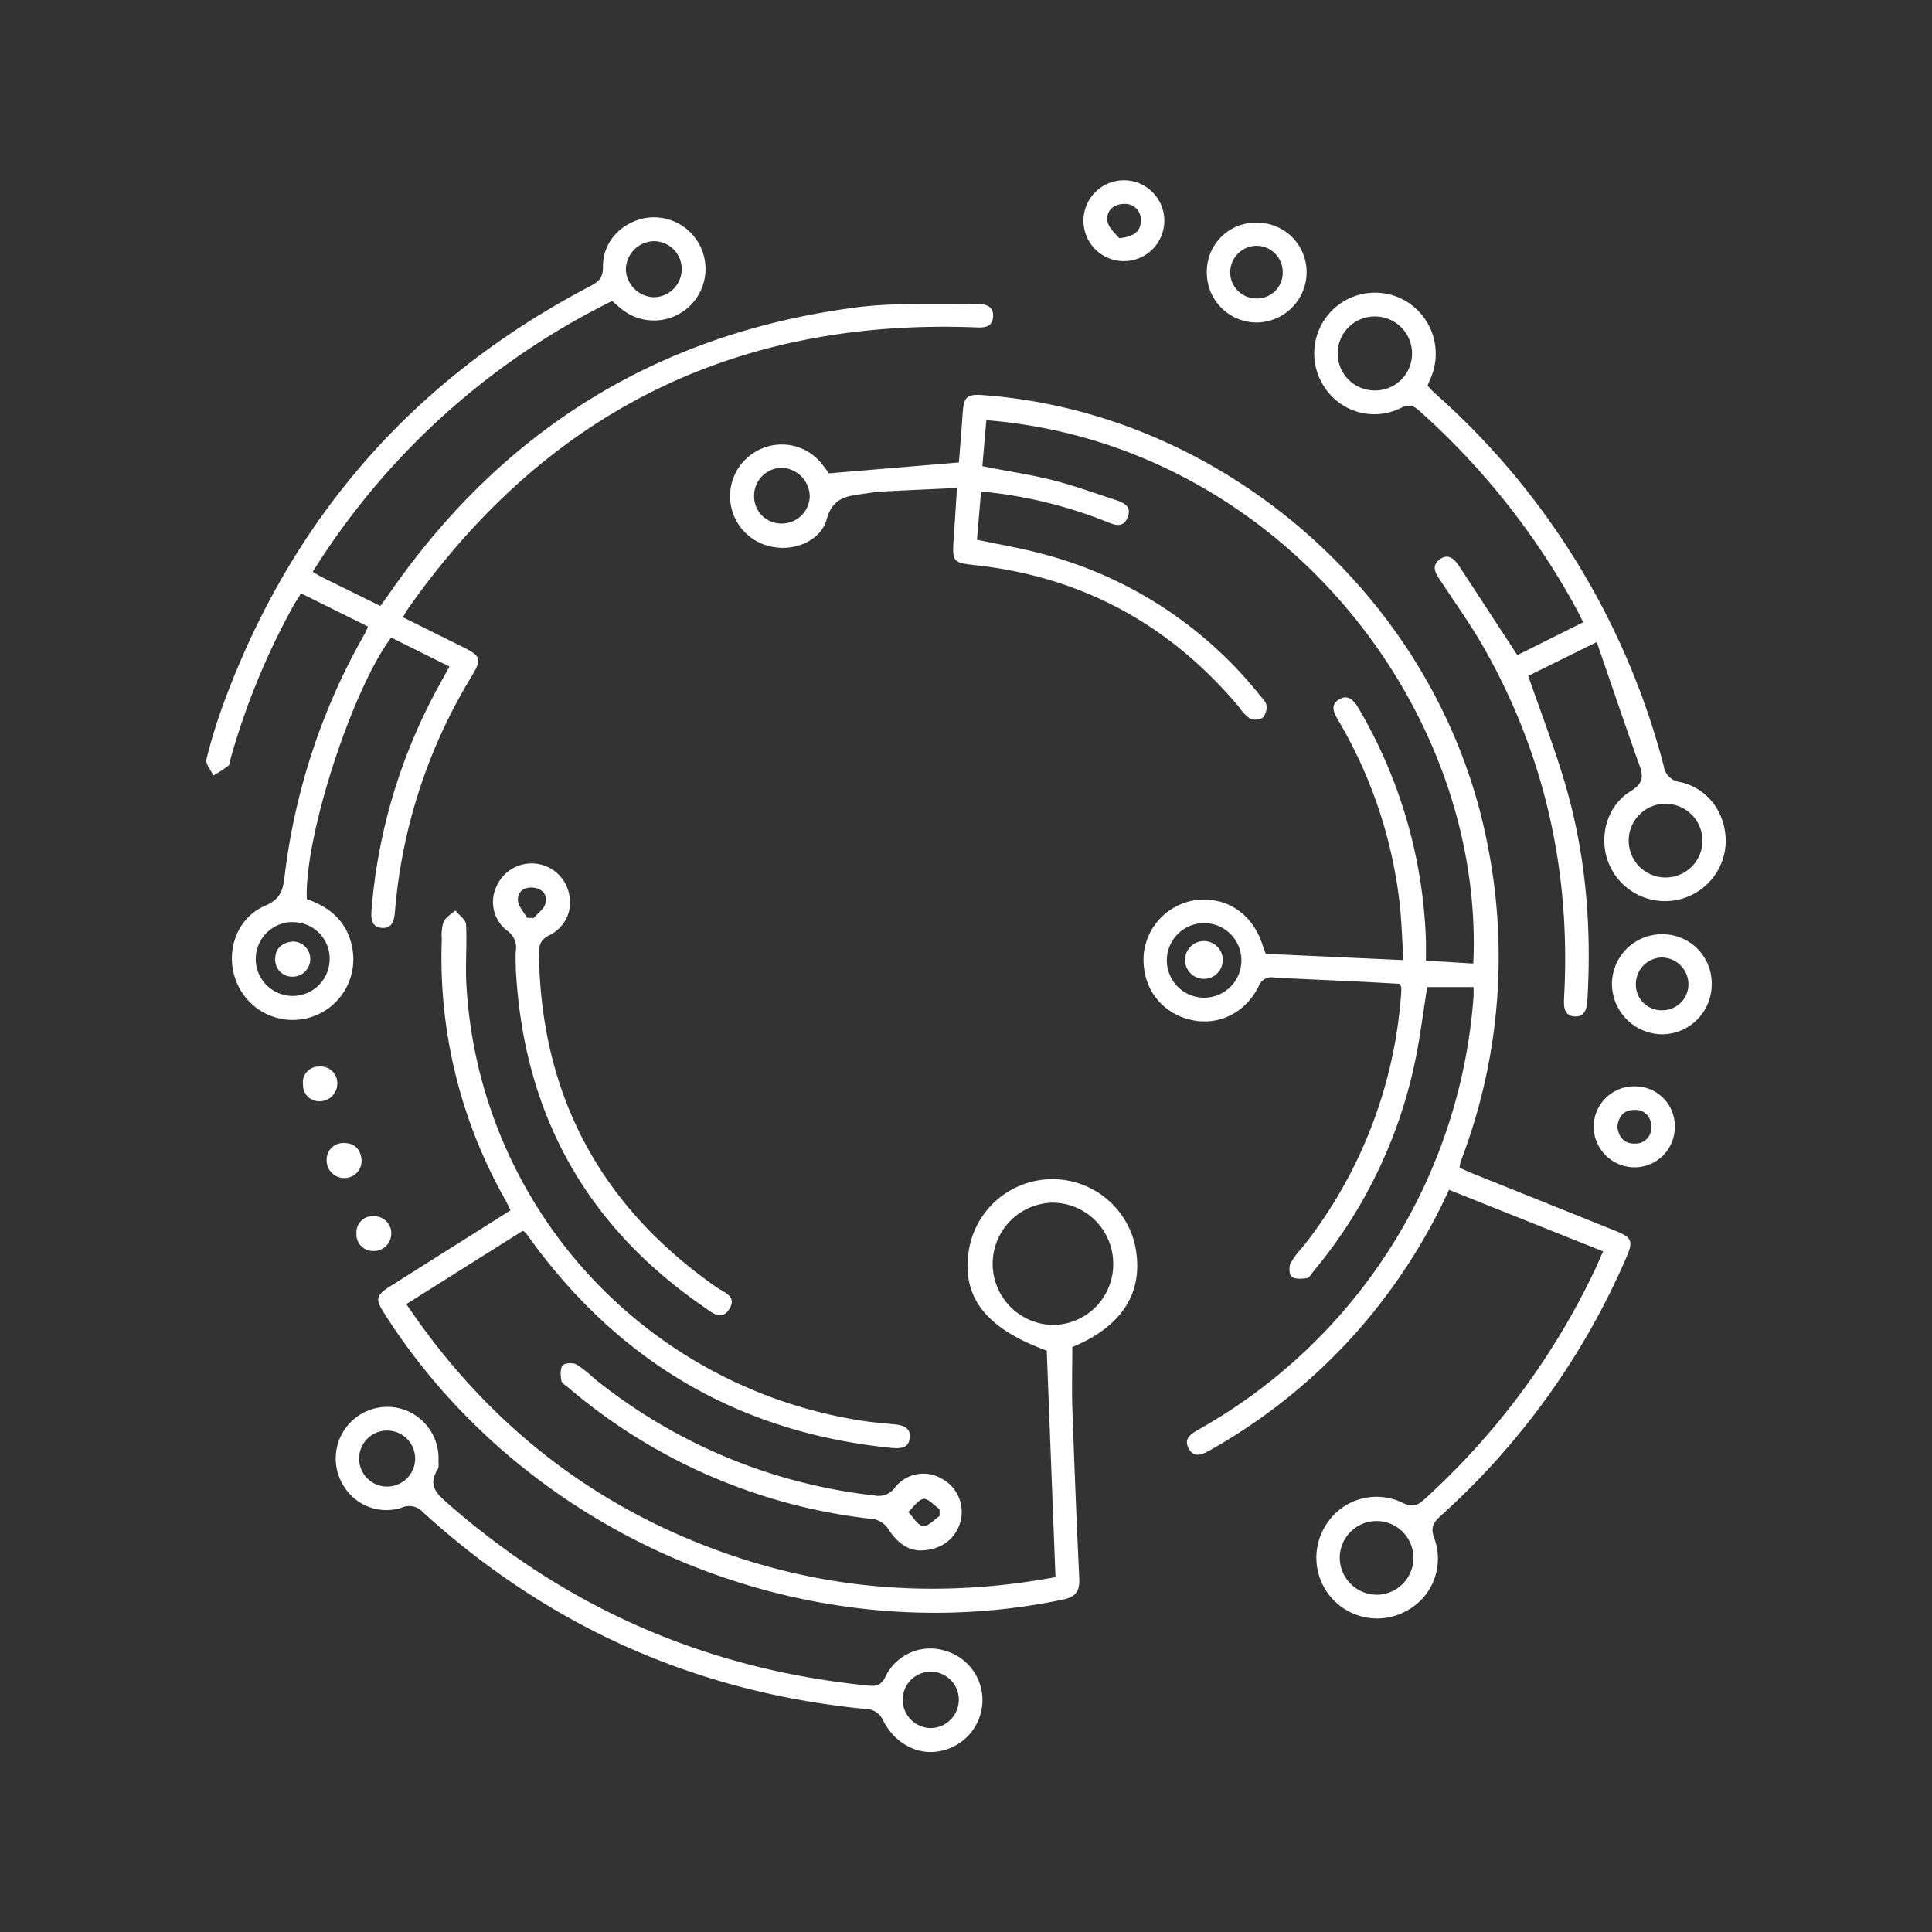 <svg id="Layer_1" data-name="Layer 1" xmlns="http://www.w3.org/2000/svg" viewBox="0 0 400 400"><rect x="0" y="0" width="400" height="400" fill="#333333" stroke="none"/><defs><style>.cls-1{fill:#fff;}</style></defs><title>technology</title><path class="cls-1" d="M300,246.34a119.23,119.23,0,0,1-18.89,29.18,117.8,117.8,0,0,1-30.69,24.79c-1.61.9-3.26,1.59-4.33-.44s.49-3,2.07-3.9a112.16,112.16,0,0,0,56.93-89.78c0-.49,0-1,0-1.83h-9.6c-.85,5.22-1.5,10.72-2.67,16.11a99.55,99.55,0,0,1-21,42.89c-.38.46-.76,1.21-1.21,1.26-1.07.13-2.43.27-3.18-.28-.53-.39-.6-2.06-.23-2.85a22,22,0,0,1,2.7-3.54,95.43,95.43,0,0,0,20.15-51.67c.05-.59.08-1.19.08-1.78a3.12,3.12,0,0,0-.31-.81c-2.92-.16-6-.34-9-.49-5.66-.27-11.31-.5-17-.81a2.8,2.8,0,0,0-3.21,1.77c-2.92,5.91-9,8.55-14.91,6.76s-9.43-7.11-8.89-13.49a12.58,12.58,0,0,1,10.8-11.07c6.37-.77,11.72,2.83,13.79,9.29.18.56.4,1.11.66,1.83l28.51,1.3c-.29-4.26-.37-8.29-.85-12.27a95.85,95.85,0,0,0-12.57-37.25c-.88-1.51-1.9-3.2.06-4.43s3.22.32,4.18,2a101.43,101.43,0,0,1,13.84,48.14c0,1.18,0,2.36,0,3.92l9.8.6C307.45,146.11,264.22,91.75,204.21,87l-.82,9.52c4.9,1,9.68,1.67,14.36,2.84,4.31,1.08,8.52,2.6,12.76,4,1.78.59,4,1.24,2.93,3.82-1,2.34-2.87,1.41-4.57.74a93.79,93.79,0,0,0-25.75-6.17l-.85,10c4.78,1,9.38,1.78,13.85,3a85.19,85.19,0,0,1,44.65,29.12c.56.69,1.34,1.42,1.44,2.2a3.2,3.2,0,0,1-.82,2.56,3,3,0,0,1-2.64.11,8.83,8.83,0,0,1-2.22-2.36C242.17,129.3,224,119.38,201.8,117c-4.41-.48-4.67-.74-4.37-5.12l.71-10.85c-5.43.25-10.62.48-15.8.75-1.19.06-2.37.3-3.55.46-3.4.46-6.38.73-7.62,5.23s-6.58,6.59-10.95,5.79a10.66,10.66,0,0,1-3-20.16,10.58,10.58,0,0,1,12.52,2.45A28.64,28.64,0,0,1,171.61,98l26.92-2.25c.25-3.22.55-6.75.79-10.29.23-3.33.88-3.91,4.27-3.65,50.31,3.75,94.13,42.5,104.17,92a118.07,118.07,0,0,1-4.95,65.63c-.17.47-.34.93-.49,1.41a6.53,6.53,0,0,0-.13.92c.87.38,1.82.83,2.79,1.22l29.55,11.87c3.33,1.34,3.64,2.1,2.23,5.38a153.94,153.94,0,0,1-38.44,53.56c-1.57,1.42-2.2,2.46-1.36,4.71a12.22,12.22,0,0,1-5.54,14.88,12.58,12.58,0,0,1-16.48-18.28,12.3,12.3,0,0,1,15.39-4c2,1,3.08.67,4.59-.71a151.94,151.94,0,0,0,35.3-47.53c.55-1.15,1-2.33,1.7-3.78Zm-14.82,83.83a7.63,7.63,0,1,0-7.8-7.63A7.7,7.7,0,0,0,285.19,330.17ZM249.28,206.56a7.72,7.72,0,1,0-7.7-7.77A7.73,7.73,0,0,0,249.28,206.56Zm-87.41-98.17a5.79,5.79,0,0,0,5.78-5.6,6,6,0,0,0-5.81-5.93,5.77,5.77,0,0,0-5.71,6A5.61,5.61,0,0,0,161.87,108.39Z"/><path class="cls-1" d="M93.06,138l-12.08-6C72.79,143,63,173.31,63.52,186.15c5,1.74,8.53,4.86,9.46,10.37a12.55,12.55,0,0,1-24.08,6.62c-2.35-6,.07-13.1,6-15.62,3-1.28,3.64-3,4-5.88A133,133,0,0,1,75.58,131.1c.19-.34.32-.71.61-1.38l-13.87-6.88c-.58,1-1.17,1.81-1.67,2.73a148.94,148.94,0,0,0-12.86,31.32c-.16.57-.16,1.35-.54,1.67a28.25,28.25,0,0,1-3.08,2c-.51-1.13-1.66-2.42-1.43-3.37a111.79,111.79,0,0,1,3.69-11.93q21.34-57.54,75.74-86c1.72-.9,2.71-1.71,2.67-4-.07-5,3.53-9,8.51-10.07a10.68,10.68,0,1,1-4.23,19.13c-.79-.58-1.51-1.27-2.38-2a152.47,152.47,0,0,0-62,56.07c.83.48,1.32.81,1.84,1.07l12.17,6c.62-.87,1.21-1.64,1.76-2.44,23.49-34,55.68-54,96.65-59.36,8.13-1.07,16.46-.59,24.69-.78,1.89,0,3.94.29,3.75,2.73s-2.24,2.22-4.13,2.15C151.78,66,112.72,85.67,84.22,126.39c-.23.32-.39.69-.79,1.41L95.91,134c3.7,1.84,3.87,2.48,1.69,6.1a110.73,110.73,0,0,0-15.82,48.53c-.15,1.83-.49,3.63-2.71,3.48s-2.29-2-2.14-3.83a115.36,115.36,0,0,1,14.14-46.66C91.64,140.54,92.23,139.51,93.06,138Zm-32.53,52.9a7.65,7.65,0,1,0,7.72,7.71A7.54,7.54,0,0,0,60.53,190.93ZM141.14,55.6a5.78,5.78,0,0,0-5.73-5.67,5.93,5.93,0,0,0-5.83,5.92,6,6,0,0,0,5.79,5.69A5.84,5.84,0,0,0,141.14,55.6Z"/><path class="cls-1" d="M218.53,326.53c-.62-15.87-1.22-31.43-1.81-46.89C204,275,199,268.46,200.61,258.73a17.53,17.53,0,0,1,34.4-.84c1.94,9.49-2.53,16.69-13,21,0,4.19-.12,8.35,0,12.5q.61,17.71,1.44,35.44c.12,2.53-.7,3.78-3.28,4.32C166.53,342.47,109,318.25,79.57,271.93c-1.92-3-1.77-3.72,1.32-5.68,8.22-5.2,16.44-10.38,24.82-15.67-.46-.91-.82-1.69-1.24-2.44a101.57,101.57,0,0,1-13-53.72,9.23,9.23,0,0,1,.35-3.52c.45-1,1.6-1.62,2.45-2.4.77,1,2.16,1.89,2.22,2.89.23,4.26-.19,8.55.09,12.79A96.86,96.86,0,0,0,178,294.08c2.35.39,4.73.58,7.1.8,1.73.16,3.39.63,3.28,2.65-.12,2.21-1.83,2.44-3.74,2.25-30.91-3.07-55.52-17.2-74-42.08-.59-.79-1.15-1.61-1.75-2.4a3.24,3.24,0,0,0-.65-.48L84.13,270c15.69,23.28,36.23,40.13,62.21,50.16C169.68,329.16,193.68,331.13,218.53,326.53Zm11.95-64.91A12.63,12.63,0,0,0,217.78,249a12.66,12.66,0,0,0,.1,25.31A12.54,12.54,0,0,0,230.48,261.62Z"/><path class="cls-1" d="M314.15,135.63l13.62-6.79c-.54-1.09-.95-2-1.41-2.82a152.66,152.66,0,0,0-32.2-40.69c-1.21-1.09-2.11-1.87-4.08-.89a12.29,12.29,0,0,1-15.63-3.94,12.58,12.58,0,0,1,17.07-17.88,12.72,12.72,0,0,1,4.77,15.49c-.22.55-.46,1.08-.74,1.74.48.5.91,1,1.42,1.48a155.44,155.44,0,0,1,47.49,77.26,3.86,3.86,0,0,0,3.4,3.33c5.87,1.3,9.65,6.63,9.42,12.79a12.58,12.58,0,0,1-24.18,4.1c-2.22-5.4-.47-11.94,4.5-15,2.35-1.45,2.76-2.77,1.89-5.2-3-8.38-5.84-16.81-8.9-25.68l-14.19,7c2.62,7.58,5.41,14.78,7.59,22.17,4.33,14.62,5.55,29.61,4.67,44.8-.11,1.86-.45,3.64-2.64,3.54s-2.3-2-2.2-3.8c1.44-25.73-3.82-49.95-16.53-72.42-2.73-4.82-6-9.36-9.05-14-1-1.5-2-3-.18-4.39s3.14,0,4.11,1.48C306.11,123.32,310,129.3,314.15,135.63Zm-21.8-62.42a7.67,7.67,0,0,0-7.74-7.69,7.66,7.66,0,1,0,0,15.32A7.63,7.63,0,0,0,292.35,73.21Zm52.5,93.19a7.64,7.64,0,1,0,7.63,7.82A7.69,7.69,0,0,0,344.85,166.4Z"/><path class="cls-1" d="M90.78,302.57c0,.33.14,1.17-.19,1.69-2.17,3.47.1,5.24,2.42,7.27,24.93,21.8,53.89,34.19,86.81,37.46,1.63.16,2.61-.06,3.47-1.78a10.29,10.29,0,0,1,12.24-5.48,10.62,10.62,0,0,1,7.87,10.63,10.75,10.75,0,0,1-8.85,10.19c-4.79.93-9.51-1.8-11.83-6.58a4,4,0,0,0-2.63-2.06Q127,349,87.57,313.08a3.8,3.8,0,0,0-4.41-.93A10.31,10.31,0,0,1,71.38,308a10.68,10.68,0,0,1,12.31-16.13A10.7,10.7,0,0,1,90.78,302.57Zm102,55.21a5.89,5.89,0,0,0,5.73-5.71,5.81,5.81,0,1,0-11.61.15A5.88,5.88,0,0,0,192.81,357.78Zm-112.55-50a5.8,5.8,0,1,0-.16-11.6,5.8,5.8,0,0,0,.16,11.6Z"/><path class="cls-1" d="M106.79,200.52c0-1.2-.09-2.4,0-3.58a4.26,4.26,0,0,0-1.83-4.28,7.48,7.48,0,0,1-2.16-9.14,7.92,7.92,0,0,1,15.07,1.83,7.48,7.48,0,0,1-4,8.21c-1.87.89-2.32,2-2.29,3.88.41,29.36,12.76,52.32,36.8,69.09,1.52,1.06,4.21,1.84,2.67,4.4-1.63,2.72-3.67.8-5.3-.33C121.13,253.71,108.32,230.24,106.79,200.52ZM109.11,190l1.35.1c.85-1,2.14-1.85,2.45-3,.49-1.74-.53-3.1-2.45-3.32s-3.31.8-3.23,2.61C107.29,187.62,108.44,188.8,109.11,190Z"/><path class="cls-1" d="M190.43,321c-2.49-.06-4.75-1.64-6.48-4.39a4.81,4.81,0,0,0-3-2.09,116.62,116.62,0,0,1-63.26-27.21c-.53-.45-1.35-.89-1.45-1.44-.18-1-.3-2.41.23-3.15.38-.53,2.08-.63,2.84-.24a24.51,24.51,0,0,1,3.73,2.93,112.07,112.07,0,0,0,58,24.21,4.15,4.15,0,0,0,4.29-1.7,7.49,7.49,0,0,1,9.68-1.76,7.81,7.81,0,0,1,3.85,8.85C197.86,318.59,194.85,321,190.43,321Zm4.1-7.14,0-1.41c-1.13-.77-2.35-2.25-3.36-2.12s-2.09,1.74-3.12,2.71c1,1,1.87,2.71,3,2.89S193.37,314.63,194.53,313.88Z"/><path class="cls-1" d="M249.86,56.39A10.12,10.12,0,0,1,260.23,46.1a10.24,10.24,0,0,1,10.29,10.14,10.44,10.44,0,0,1-10.28,10.53A10.32,10.32,0,0,1,249.86,56.39Zm15.71,0a5.44,5.44,0,0,0-5.44-5.51,5.52,5.52,0,0,0-5.43,5.57A5.42,5.42,0,0,0,260,61.79,5.32,5.32,0,0,0,265.57,56.42Z"/><path class="cls-1" d="M354.39,203.86a10.33,10.33,0,0,1-10.47,10.28,10.49,10.49,0,0,1-10.18-10.35,10.32,10.32,0,0,1,10.4-10.36A10.17,10.17,0,0,1,354.39,203.86Zm-4.82-.21a5.57,5.57,0,0,0-5.54-5.41,5.49,5.49,0,0,0-5.34,5.59,5.3,5.3,0,0,0,5.51,5.33A5.39,5.39,0,0,0,349.57,203.65Z"/><path class="cls-1" d="M241.06,45.6a8.37,8.37,0,1,1-16.74.19,8.37,8.37,0,1,1,16.74-.19Zm-9.35,3.71c3.17-.31,4.52-1.5,4.48-3.72a3.23,3.23,0,0,0-3.45-3.37c-2.21,0-3.79,1.46-3.45,3.58C229.51,47.2,231,48.4,231.71,49.31Z"/><path class="cls-1" d="M346.75,233.37a8.34,8.34,0,0,1-8.31,8.31,8.48,8.48,0,0,1-8.49-8.5,8.38,8.38,0,0,1,8.67-8.26A8.21,8.21,0,0,1,346.75,233.37Zm-11.9-.07c.29,2.23,1.54,3.57,3.7,3.46a3.2,3.2,0,0,0,3.28-3.72,3.17,3.17,0,0,0-3.46-3.24C336.11,229.8,335.09,231.24,334.85,233.3Z"/><path class="cls-1" d="M77.17,259a3.41,3.41,0,0,1-3.37-3.68,3.32,3.32,0,0,1,3.58-3.51A3.53,3.53,0,0,1,81,255.63,3.61,3.61,0,0,1,77.17,259Z"/><path class="cls-1" d="M74.86,240.21a3.55,3.55,0,0,1-3.49,3.69,3.65,3.65,0,0,1-3.74-3.75,3.45,3.45,0,0,1,3.66-3.5C73.42,236.67,74.71,238,74.86,240.21Z"/><path class="cls-1" d="M66.06,228a3.33,3.33,0,0,1-3.32-3.44A3.26,3.26,0,0,1,66,220.82a3.46,3.46,0,0,1,3.84,3.52A3.66,3.66,0,0,1,66.06,228Z"/><path class="cls-1" d="M253.16,199a3.91,3.91,0,0,1-7.81-.12,3.91,3.91,0,1,1,7.81.12Z"/><path class="cls-1" d="M60.57,194.93a3.6,3.6,0,0,1,3.66,3.54,3.64,3.64,0,0,1-3.75,3.74,3.49,3.49,0,0,1-3.5-3.68C57,196.36,58.4,195.16,60.57,194.93Z"/></svg>